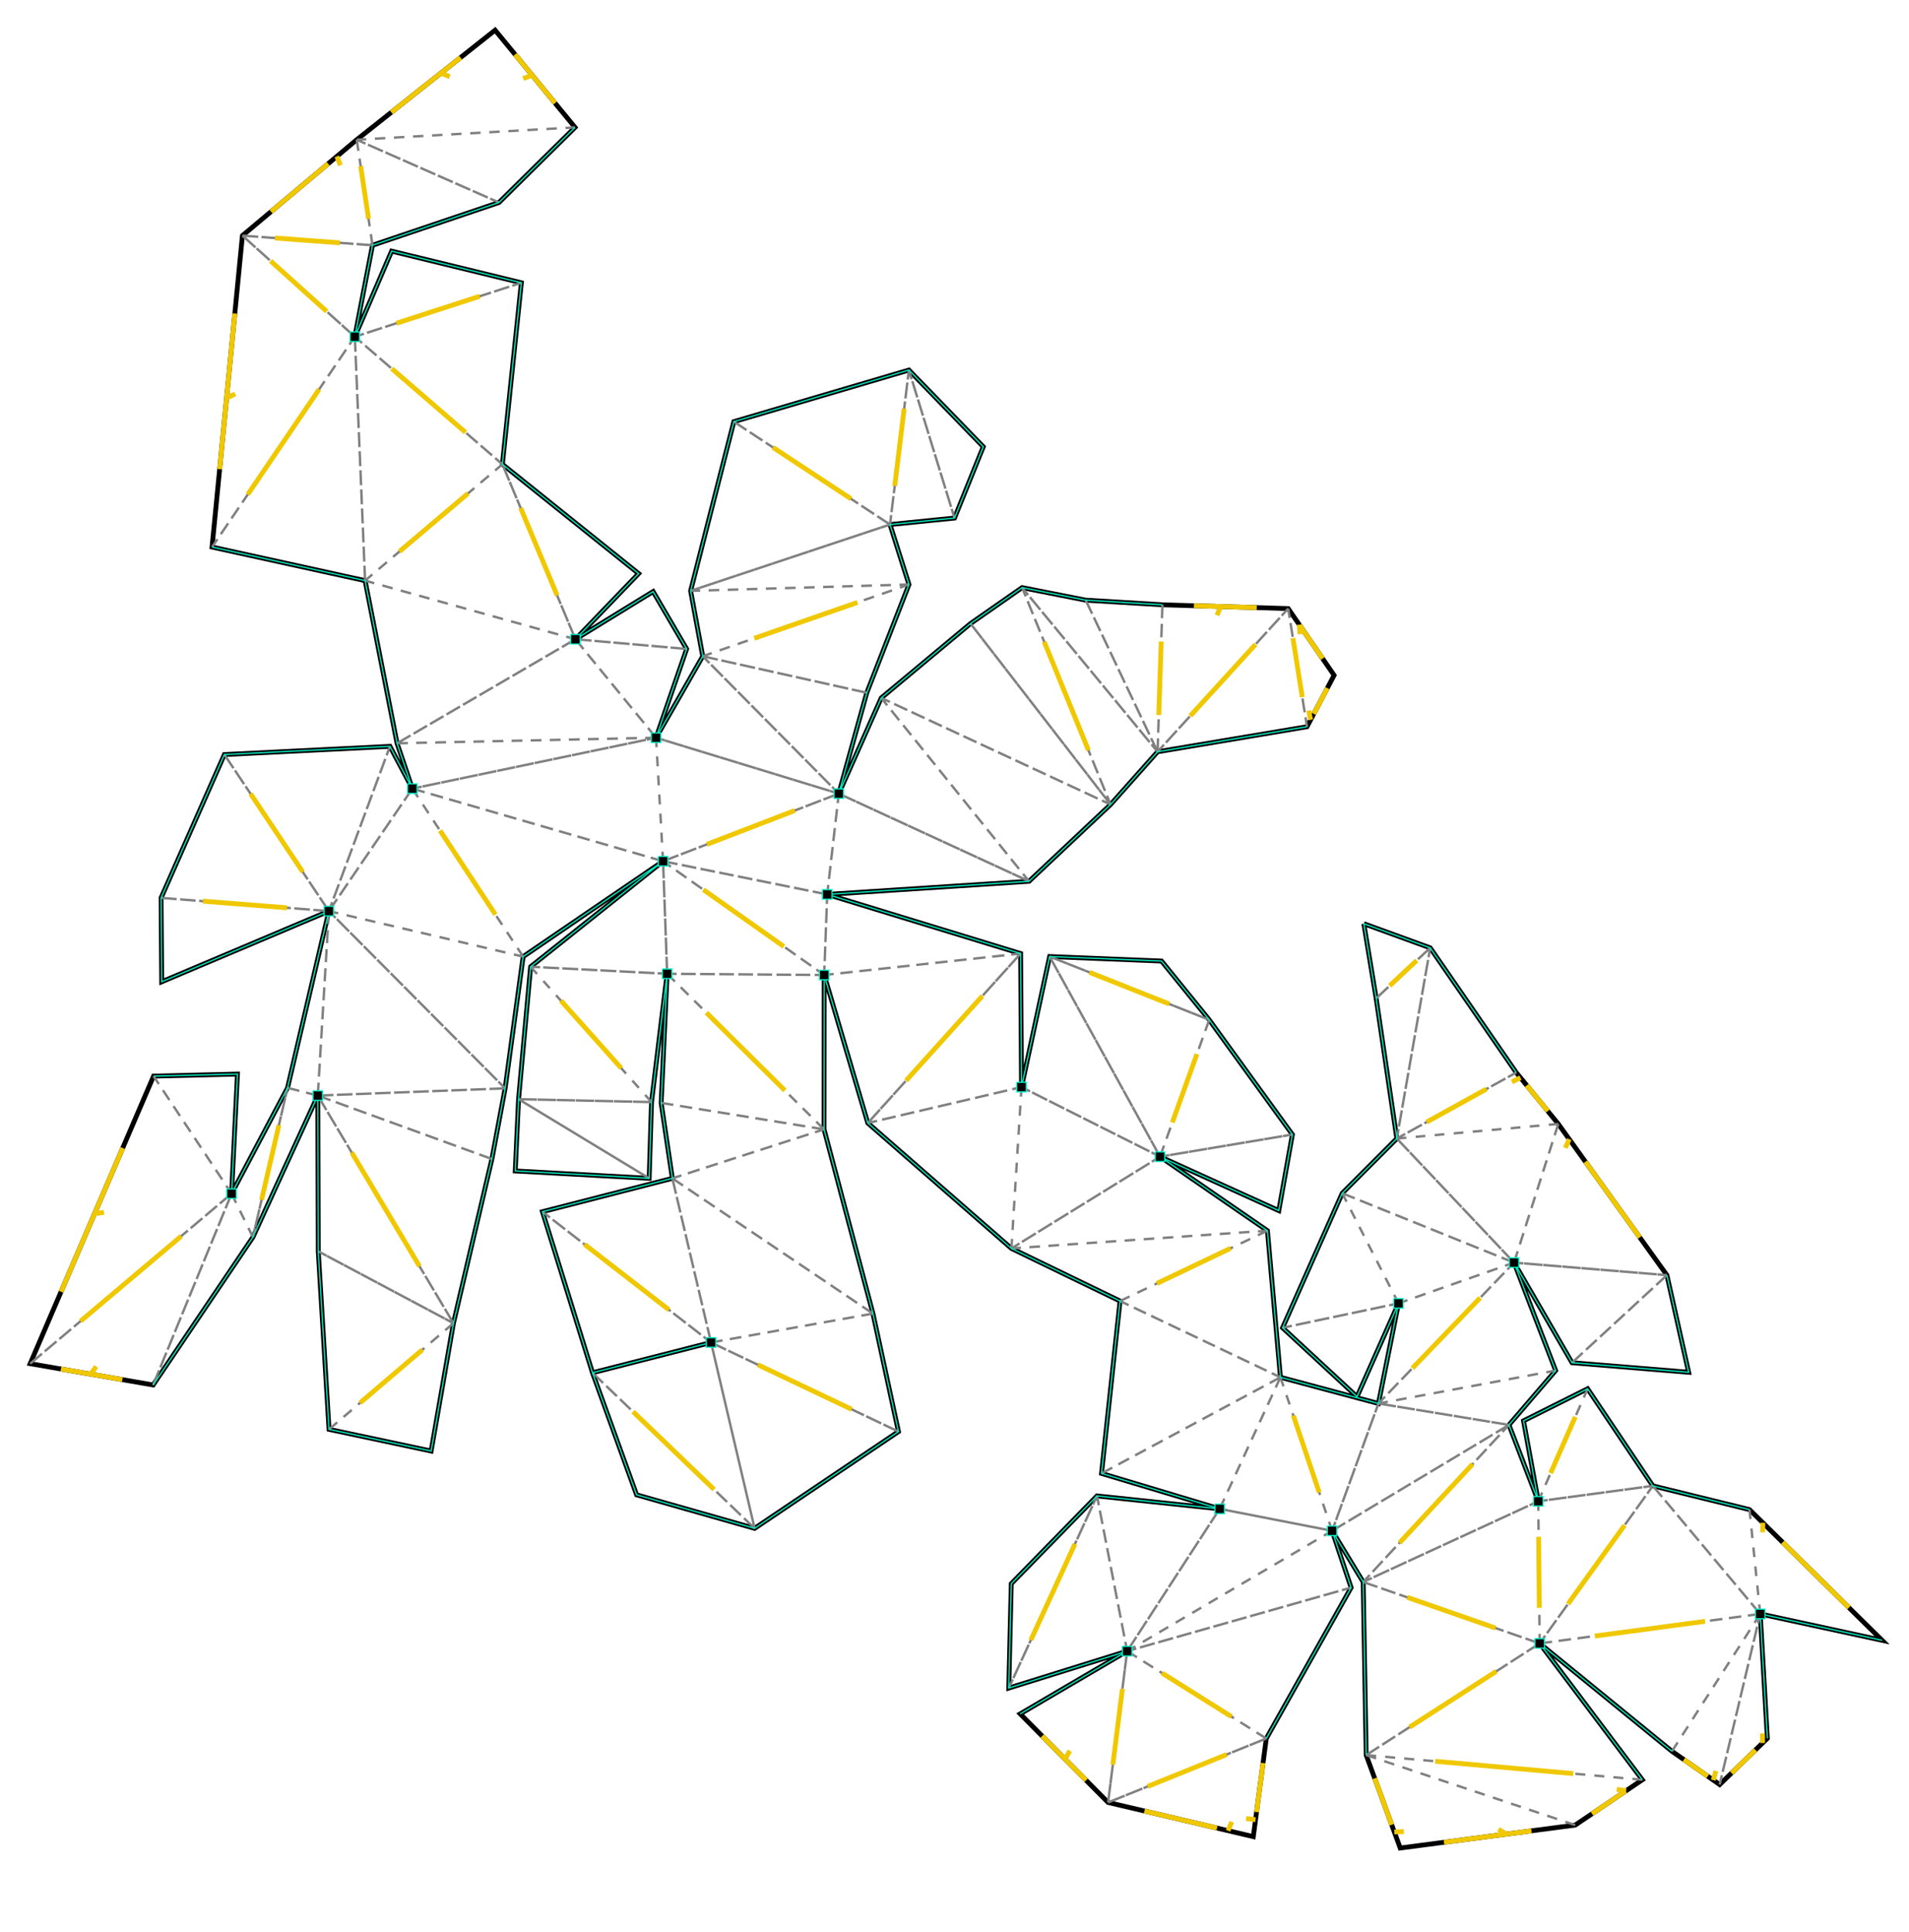 <?xml version="1.0"?>
<svg width="506" height="512" version="1.1" xmlns="http://www.w3.org/2000/svg" xmlns:xlink="http://www.w3.org/1999/xlink">
  <defs>
  <style type="text/css">
    <![CDATA[
      .b {stroke:rgb(0,0,0);stroke-width:1.28;fill:none}
      .c {stroke:rgb(128,128,128);stroke-width:0.64;stroke-dasharray:2.53, 2.53;}
      .h {stroke:rgb(240,200,0);stroke-width:1.28;}
      .m {stroke:rgb(255,0,0);stroke-width:0.64;}
      .n {stroke:rgb(128,128,128);stroke-width:0.64}
      .t {stroke:rgb(0,128,0);stroke-width:0.64;}
      .tab {stroke:rgb(0,0,255);stroke-width:0.32;fill:none}
      .v {stroke:rgb(0,0,255);stroke-width:0.64;}
      .z {stroke:rgb(0,240,200);stroke-width:0.32;}
    ]]>
  </style>
  </defs>
  <path fill="none" class="b" d=" M 361.494 244.823 L 379.088 251.227 L 401.899 284.278 L 413.037 297.896 L 441.832 337.976 L 447.59 363.714 L 416.683 361.182 L 401.316 334.646 L 412.339 363.261 L 399.965 377.664 L 407.735 397.909 L 403.826 376.58 L 420.812 368.089 L 438.106 393.83 L 463.72 400.114 L 498.865 434.761 L 466.566 427.769 L 468.457 460.762 L 455.811 472.991 L 443.169 464.176 L 408.1 435.581 L 435.321 471.727 L 417.527 483.733 L 371.141 489.814 L 362.12 465.182 L 361.328 419.303 L 353.094 405.737 L 358.125 420.788 L 335.643 460.788 L 332.202 486.794 L 293.707 477.736 L 270.413 454.261 L 298.761 437.632 L 267.386 447.417 L 268.049 419.758 L 290.771 396.487 L 323.285 399.919 L 291.968 390.528 L 296.881 344.835 L 268.088 330.889 L 230.019 297.661 L 218.459 258.423 L 218.423 299.329 L 231.387 348.168 L 238.145 379.438 L 200.015 405.092 L 168.732 396.193 L 157.049 363.85 L 188.468 355.82 L 157.048 363.849 L 143.781 321.159 L 178.214 312.316 L 175.245 292.315 L 176.832 258.097 L 172.691 292.101 L 172.068 312.311 L 136.573 310.357 L 137.447 291.331 L 140.645 256.233 L 175.751 228.264 L 138.666 253.551 L 133.888 288.468 L 130.387 307.19 L 120.191 350.716 L 114.274 384.592 L 87.211 378.845 L 84.358 331.657 L 84.235 290.385 L 67.038 327.904 L 40.585 367.084 L 8 361.434 L 40.707 285.22 L 62.939 284.685 L 61.382 316.373 L 76.219 288.329 L 87.176 241.484 L 42.864 260.218 L 42.696 237.98 L 59.474 199.994 L 103.361 197.819 L 109.3 209.024 L 105.243 197.009 L 96.771 153.894 L 56.209 144.996 L 64.254 62.45 L 94.551 37.034 L 131.235 8 L 152.415 33.763 L 132.263 53.666 L 98.734 65.004 L 94.051 89.25 L 103.804 66.564 L 138.19 74.95 L 133.163 123.059 L 169.276 152.022 L 152.521 169.428 L 173.113 156.79 L 182.003 172.002 L 173.893 195.532 L 186.264 173.936 L 183.057 156.611 L 194.513 111.758 L 240.909 98.08 L 260.629 118.412 L 253.003 137.309 L 235.906 139.028 L 240.932 154.92 L 229.752 183.615 L 222.328 210.345 L 233.584 184.989 L 257.243 165.274 L 270.915 155.743 L 287.773 159.071 L 308.114 160.299 L 341.448 161.302 L 353.62 178.982 L 346.429 192.613 L 306.823 199.253 L 294.371 213.235 L 272.757 233.585 L 219.259 237.061 L 270.527 252.738 L 270.764 288.131 L 278.215 253.531 L 307.878 254.723 L 320.516 270.304 L 342.563 300.705 L 338.957 320.873 L 307.475 306.581 L 335.948 326.193 L 339.392 365.046 L 365.368 371.994 L 370.683 345.451 L 359.693 370.19 L 339.959 351.926 L 355.77 316.268 L 370.244 301.769 L 364.764 264.617 L 361.494 244.823" />
  <path class="c" d=" M 76.219 288.329 L 84.235 290.385 M 84.235 290.385 L 76.219 288.329 M 76.219 288.329 L 67.038 327.904 M 67.038 327.904 L 61.382 316.373 M 61.382 316.373 L 67.038 327.904 M 67.038 327.904 L 76.219 288.329 M 84.235 290.385 L 130.387 307.19 M 130.387 307.19 L 84.235 290.385 M 84.235 290.385 L 133.888 288.468 M 133.888 288.468 L 84.235 290.385 M 84.235 290.385 L 120.191 350.716 M 120.191 350.716 L 87.211 378.845 M 87.211 378.845 L 120.191 350.716 M 120.191 350.716 L 84.235 290.385 M 84.235 290.385 L 87.176 241.484 M 87.176 241.484 L 42.696 237.98 M 42.696 237.98 L 87.176 241.484 M 87.176 241.484 L 103.361 197.819 M 103.361 197.819 L 87.176 241.484 M 87.176 241.484 L 109.3 209.024 M 109.3 209.024 L 87.176 241.484 M 87.176 241.484 L 133.888 288.468 M 133.888 288.468 L 87.176 241.484 M 87.176 241.484 L 59.474 199.994 M 59.474 199.994 L 87.176 241.484 M 87.176 241.484 L 138.666 253.551 M 138.666 253.551 L 109.3 209.024 M 109.3 209.024 L 138.666 253.551 M 138.666 253.551 L 87.176 241.484 M 87.176 241.484 L 84.235 290.385 M 61.382 316.373 L 8 361.434 M 8 361.434 L 61.382 316.373 M 61.382 316.373 L 40.707 285.22 M 40.707 285.22 L 61.382 316.373 M 61.382 316.373 L 40.585 367.084 M 40.585 367.084 L 61.382 316.373 M 84.358 331.657 L 120.191 350.716 M 120.191 350.716 L 84.358 331.657 M 143.781 321.159 L 188.468 355.82 M 188.468 355.82 L 231.387 348.168 M 231.387 348.168 L 188.468 355.82 M 188.468 355.82 L 200.015 405.092 M 200.015 405.092 L 188.468 355.82 M 188.468 355.82 L 238.145 379.438 M 238.145 379.438 L 188.468 355.82 M 188.468 355.82 L 143.781 321.159 M 172.068 312.311 L 137.447 291.331 M 137.447 291.331 L 172.691 292.101 M 172.691 292.101 L 137.447 291.331 M 137.447 291.331 L 172.068 312.311 M 178.214 312.316 L 218.423 299.329 M 218.423 299.329 L 178.214 312.316 M 178.214 312.316 L 231.387 348.168 M 231.387 348.168 L 178.214 312.316 M 178.214 312.316 L 188.468 355.82 M 188.468 355.82 L 178.214 312.316 M 175.245 292.315 L 218.423 299.329 M 218.423 299.329 L 176.832 258.097 M 176.832 258.097 L 175.751 228.264 M 175.751 228.264 L 218.459 258.423 M 218.459 258.423 L 175.751 228.264 M 175.751 228.264 L 173.893 195.532 M 173.893 195.532 L 222.328 210.345 M 222.328 210.345 L 173.893 195.532 M 173.893 195.532 L 105.243 197.009 M 105.243 197.009 L 173.893 195.532 M 173.893 195.532 L 175.751 228.264 M 175.751 228.264 L 176.832 258.097 M 176.832 258.097 L 218.423 299.329 M 218.423 299.329 L 175.245 292.315 M 172.691 292.101 L 140.645 256.233 M 140.645 256.233 L 172.691 292.101 M 176.832 258.097 L 218.459 258.423 M 218.459 258.423 L 219.259 237.061 M 219.259 237.061 L 222.328 210.345 M 222.328 210.345 L 272.757 233.585 M 272.757 233.585 L 222.328 210.345 M 222.328 210.345 L 186.264 173.936 M 186.264 173.936 L 222.328 210.345 M 222.328 210.345 L 219.259 237.061 M 219.259 237.061 L 218.459 258.423 M 218.459 258.423 L 270.527 252.738 M 270.527 252.738 L 230.019 297.661 M 230.019 297.661 L 270.527 252.738 M 270.527 252.738 L 218.459 258.423 M 218.459 258.423 L 176.832 258.097 M 176.832 258.097 L 140.645 256.233 M 140.645 256.233 L 176.832 258.097 M 175.751 228.264 L 222.328 210.345 M 222.328 210.345 L 175.751 228.264 M 175.751 228.264 L 109.3 209.024 M 109.3 209.024 L 173.893 195.532 M 173.893 195.532 L 109.3 209.024 M 109.3 209.024 L 175.751 228.264 M 175.751 228.264 L 219.259 237.061 M 219.259 237.061 L 175.751 228.264 M 173.893 195.532 L 152.521 169.428 M 152.521 169.428 L 96.771 153.894 M 96.771 153.894 L 94.051 89.25 M 94.051 89.25 L 138.19 74.95 M 138.19 74.95 L 94.051 89.25 M 94.051 89.25 L 96.771 153.894 M 96.771 153.894 L 152.521 169.428 M 152.521 169.428 L 133.163 123.059 M 133.163 123.059 L 96.771 153.894 M 96.771 153.894 L 133.163 123.059 M 133.163 123.059 L 152.521 169.428 M 152.521 169.428 L 182.003 172.002 M 182.003 172.002 L 152.521 169.428 M 152.521 169.428 L 173.893 195.532 M 186.264 173.936 L 240.932 154.92 M 240.932 154.92 L 186.264 173.936 M 186.264 173.936 L 229.752 183.615 M 229.752 183.615 L 186.264 173.936 M 183.057 156.611 L 235.906 139.028 M 235.906 139.028 L 194.513 111.758 M 194.513 111.758 L 235.906 139.028 M 235.906 139.028 L 183.057 156.611 M 183.057 156.611 L 240.932 154.92 M 240.932 154.92 L 183.057 156.611 M 152.521 169.428 L 105.243 197.009 M 105.243 197.009 L 152.521 169.428 M 133.163 123.059 L 94.051 89.25 M 94.051 89.25 L 64.254 62.45 M 64.254 62.45 L 98.734 65.004 M 98.734 65.004 L 94.551 37.034 M 94.551 37.034 L 98.734 65.004 M 98.734 65.004 L 64.254 62.45 M 64.254 62.45 L 94.051 89.25 M 94.051 89.25 L 56.209 144.996 M 56.209 144.996 L 94.051 89.25 M 94.051 89.25 L 133.163 123.059 M 132.263 53.666 L 94.551 37.034 M 94.551 37.034 L 152.415 33.763 M 152.415 33.763 L 94.551 37.034 M 94.551 37.034 L 132.263 53.666 M 240.909 98.08 L 253.003 137.309 M 253.003 137.309 L 240.909 98.08 M 240.909 98.08 L 235.906 139.028 M 235.906 139.028 L 240.909 98.08 M 270.915 155.743 L 306.823 199.253 M 306.823 199.253 L 308.114 160.299 M 308.114 160.299 L 306.823 199.253 M 306.823 199.253 L 341.448 161.302 M 341.448 161.302 L 306.823 199.253 M 306.823 199.253 L 270.915 155.743 M 270.915 155.743 L 294.371 213.235 M 294.371 213.235 L 257.243 165.274 M 257.243 165.274 L 294.371 213.235 M 294.371 213.235 L 233.584 184.989 M 233.584 184.989 L 294.371 213.235 M 294.371 213.235 L 270.915 155.743 M 287.773 159.071 L 306.823 199.253 M 306.823 199.253 L 287.773 159.071 M 341.448 161.302 L 346.429 192.613 M 346.429 192.613 L 341.448 161.302 M 379.088 251.227 L 364.764 264.617 M 364.764 264.617 L 379.088 251.227 M 379.088 251.227 L 370.244 301.769 M 370.244 301.769 L 413.037 297.896 M 413.037 297.896 L 370.244 301.769 M 370.244 301.769 L 401.899 284.278 M 401.899 284.278 L 370.244 301.769 M 370.244 301.769 L 379.088 251.227 M 370.244 301.769 L 401.316 334.646 M 401.316 334.646 L 365.368 371.994 M 365.368 371.994 L 412.339 363.261 M 412.339 363.261 L 365.368 371.994 M 365.368 371.994 L 399.965 377.664 M 399.965 377.664 L 365.368 371.994 M 365.368 371.994 L 401.316 334.646 M 401.316 334.646 L 413.037 297.896 M 413.037 297.896 L 401.316 334.646 M 401.316 334.646 L 441.832 337.976 M 441.832 337.976 L 401.316 334.646 M 401.316 334.646 L 355.77 316.268 M 355.77 316.268 L 401.316 334.646 M 401.316 334.646 L 370.244 301.769 M 355.77 316.268 L 370.683 345.451 M 370.683 345.451 L 339.959 351.926 M 339.959 351.926 L 370.683 345.451 M 370.683 345.451 L 355.77 316.268 M 342.563 300.705 L 307.475 306.581 M 307.475 306.581 L 320.516 270.304 M 320.516 270.304 L 307.475 306.581 M 307.475 306.581 L 268.088 330.889 M 268.088 330.889 L 270.764 288.131 M 270.764 288.131 L 268.088 330.889 M 268.088 330.889 L 335.948 326.193 M 335.948 326.193 L 268.088 330.889 M 268.088 330.889 L 307.475 306.581 M 307.475 306.581 L 278.215 253.531 M 278.215 253.531 L 320.516 270.304 M 320.516 270.304 L 278.215 253.531 M 278.215 253.531 L 307.475 306.581 M 307.475 306.581 L 342.563 300.705 M 335.948 326.193 L 296.881 344.835 M 296.881 344.835 L 339.392 365.046 M 339.392 365.046 L 323.285 399.919 M 323.285 399.919 L 339.392 365.046 M 339.392 365.046 L 296.881 344.835 M 296.881 344.835 L 335.948 326.193 M 307.475 306.581 L 270.764 288.131 M 270.764 288.131 L 230.019 297.661 M 230.019 297.661 L 270.764 288.131 M 270.764 288.131 L 307.475 306.581 M 339.392 365.046 L 353.094 405.737 M 353.094 405.737 L 323.285 399.919 M 323.285 399.919 L 353.094 405.737 M 353.094 405.737 L 339.392 365.046 M 339.392 365.046 L 291.968 390.528 M 291.968 390.528 L 339.392 365.046 M 365.368 371.994 L 353.094 405.737 M 353.094 405.737 L 298.761 437.632 M 298.761 437.632 L 290.771 396.487 M 290.771 396.487 L 267.386 447.417 M 267.386 447.417 L 290.771 396.487 M 290.771 396.487 L 298.761 437.632 M 298.761 437.632 L 353.094 405.737 M 353.094 405.737 L 365.368 371.994 M 370.683 345.451 L 401.316 334.646 M 401.316 334.646 L 370.683 345.451 M 399.965 377.664 L 361.328 419.303 M 361.328 419.303 L 399.965 377.664 M 399.965 377.664 L 353.094 405.737 M 353.094 405.737 L 399.965 377.664 M 407.735 397.909 L 420.812 368.089 M 420.812 368.089 L 407.735 397.909 M 407.735 397.909 L 408.1 435.581 M 408.1 435.581 L 466.566 427.769 M 466.566 427.769 L 438.106 393.83 M 438.106 393.83 L 466.566 427.769 M 466.566 427.769 L 408.1 435.581 M 408.1 435.581 L 438.106 393.83 M 438.106 393.83 L 408.1 435.581 M 408.1 435.581 L 362.12 465.182 M 362.12 465.182 L 417.527 483.733 M 417.527 483.733 L 362.12 465.182 M 362.12 465.182 L 408.1 435.581 M 408.1 435.581 L 407.735 397.909 M 407.735 397.909 L 361.328 419.303 M 361.328 419.303 L 408.1 435.581 M 408.1 435.581 L 361.328 419.303 M 361.328 419.303 L 407.735 397.909 M 407.735 397.909 L 438.106 393.83 M 438.106 393.83 L 407.735 397.909 M 416.683 361.182 L 441.832 337.976 M 441.832 337.976 L 416.683 361.182 M 463.72 400.114 L 466.566 427.769 M 466.566 427.769 L 443.169 464.176 M 443.169 464.176 L 466.566 427.769 M 466.566 427.769 L 463.72 400.114 M 466.566 427.769 L 455.811 472.991 M 455.811 472.991 L 466.566 427.769 M 435.321 471.727 L 362.12 465.182 M 362.12 465.182 L 435.321 471.727 M 358.125 420.788 L 298.761 437.632 M 298.761 437.632 L 335.643 460.788 M 335.643 460.788 L 298.761 437.632 M 298.761 437.632 L 323.285 399.919 M 323.285 399.919 L 298.761 437.632 M 298.761 437.632 L 358.125 420.788 M 335.643 460.788 L 293.707 477.736 M 293.707 477.736 L 335.643 460.788 M 298.761 437.632 L 293.707 477.736 M 293.707 477.736 L 298.761 437.632 M 200.015 405.092 L 157.049 363.85 M 157.049 363.85 L 200.015 405.092 M 272.757 233.585 L 233.584 184.989 M 233.584 184.989 L 272.757 233.585" />
  <path class="h" d=" M 273.233 434.685 L 284.925 409.22 M 284.925 409.22 L 273.233 434.685 M 297.498 447.658 L 294.971 467.71 M 294.971 467.71 L 297.498 447.658 M 307.982 443.421 L 326.422 454.999 M 326.422 454.999 L 307.982 443.421 M 325.159 465.025 L 304.191 473.499 M 304.191 473.499 L 325.159 465.025 M 373.615 457.781 L 396.605 442.981 M 396.605 442.981 L 373.615 457.781 M 380.42 466.818 L 417.021 470.091 M 417.021 470.091 L 380.42 466.818 M 396.407 431.512 L 373.021 423.373 M 373.021 423.373 L 396.407 431.512 M 408.009 426.163 L 407.826 407.327 M 407.826 407.327 L 408.009 426.163 M 415.602 425.143 L 430.604 404.268 M 430.604 404.268 L 415.602 425.143 M 422.717 433.628 L 451.95 429.722 M 451.95 429.722 L 422.717 433.628 M 411.004 390.454 L 417.543 375.544 M 417.543 375.544 L 411.004 390.454 M 390.306 388.074 L 370.987 408.894 M 370.987 408.894 L 390.306 388.074 M 374.355 362.657 L 392.329 343.983 M 392.329 343.983 L 374.355 362.657 M 342.818 375.219 L 349.669 395.564 M 349.669 395.564 L 342.818 375.219 M 326.181 330.853 L 306.648 340.174 M 306.648 340.174 L 326.181 330.853 M 310.736 297.512 L 317.256 279.373 M 317.256 279.373 L 310.736 297.512 M 309.941 266.111 L 288.791 257.724 M 288.791 257.724 L 309.941 266.111 M 260.4 263.969 L 240.146 286.431 M 240.146 286.431 L 260.4 263.969 M 207.782 250.884 L 186.428 235.804 M 186.428 235.804 L 207.782 250.884 M 187.23 268.405 L 208.025 289.021 M 208.025 289.021 L 187.23 268.405 M 164.679 283.134 L 148.656 265.2 M 148.656 265.2 L 164.679 283.134 M 154.953 329.824 L 177.297 347.155 M 177.297 347.155 L 154.953 329.824 M 111.202 335.633 L 93.224 305.467 M 93.224 305.467 L 111.202 335.633 M 111.946 357.748 L 95.456 371.813 M 95.456 371.813 L 111.946 357.748 M 167.79 374.16 L 189.274 394.781 M 189.274 394.781 L 167.79 374.16 M 200.887 361.725 L 225.726 373.534 M 225.726 373.534 L 200.887 361.725 M 131.324 242.419 L 116.641 220.156 M 116.641 220.156 L 131.324 242.419 M 80.251 231.111 L 66.4 210.366 M 66.4 210.366 L 80.251 231.111 M 76.056 240.608 L 53.816 238.856 M 53.816 238.856 L 76.056 240.608 M 73.924 298.223 L 69.333 318.01 M 69.333 318.01 L 73.924 298.223 M 48.036 327.638 L 21.346 350.169 M 21.346 350.169 L 48.036 327.638 M 187.395 223.784 L 210.684 214.824 M 210.684 214.824 L 187.395 223.784 M 199.931 169.182 L 227.265 159.674 M 227.265 159.674 L 199.931 169.182 M 225.558 132.211 L 204.861 118.576 M 204.861 118.576 L 225.558 132.211 M 237.157 128.791 L 239.658 108.317 M 239.658 108.317 L 237.157 128.791 M 276.779 170.116 L 288.507 198.862 M 288.507 198.862 L 276.779 170.116 M 307.791 170.038 L 307.146 189.515 M 307.146 189.515 L 307.791 170.038 M 315.479 189.765 L 332.791 170.79 M 332.791 170.79 L 315.479 189.765 M 345.184 184.785 L 342.693 169.129 M 342.693 169.129 L 345.184 184.785 M 375.507 254.575 L 368.345 261.27 M 368.345 261.27 L 375.507 254.575 M 393.985 288.651 L 378.158 297.396 M 378.158 297.396 L 393.985 288.651 M 147.682 157.836 L 138.002 134.651 M 138.002 134.651 L 147.682 157.836 M 124.065 130.767 L 105.869 146.185 M 105.869 146.185 L 124.065 130.767 M 123.385 114.606 L 103.829 97.702 M 103.829 97.702 L 123.385 114.606 M 105.086 85.675 L 127.155 78.525 M 127.155 78.525 L 105.086 85.675 M 86.602 82.55 L 71.703 69.15 M 71.703 69.15 L 86.602 82.55 M 90.114 64.366 L 72.874 63.089 M 72.874 63.089 L 90.114 64.366 M 97.688 58.012 L 95.597 44.027 M 95.597 44.027 L 97.688 58.012 M 84.59 103.186 L 65.669 131.06 M 65.669 131.06 L 84.59 103.186" />
  <path class="z" fill="none" d=" M 361.494 244.823 L 379.088 251.227 L 401.899 284.278 M 441.832 337.976 L 447.59 363.714 L 416.683 361.182 L 401.316 334.646 L 412.339 363.261 L 399.965 377.664 L 407.735 397.909 L 403.826 376.58 L 420.812 368.089 L 438.106 393.83 L 463.72 400.114 M 498.865 434.761 L 466.566 427.769 L 468.457 460.762 M 443.169 464.176 L 408.1 435.581 L 435.321 471.727 M 362.12 465.182 L 361.328 419.303 L 353.094 405.737 L 358.125 420.788 L 335.643 460.788 M 270.413 454.261 L 298.761 437.632 L 267.386 447.417 L 268.049 419.758 L 290.771 396.487 L 323.285 399.919 L 291.968 390.528 L 296.881 344.835 L 268.088 330.889 L 230.019 297.661 L 218.459 258.423 L 218.423 299.329 L 231.387 348.168 L 238.145 379.438 L 200.015 405.092 L 168.732 396.193 L 157.049 363.85 L 188.468 355.82 L 157.048 363.849 L 143.781 321.159 L 178.214 312.316 L 175.245 292.315 L 176.832 258.097 L 172.691 292.101 L 172.068 312.311 L 136.573 310.357 L 137.447 291.331 L 140.645 256.233 L 175.751 228.264 L 138.666 253.551 L 133.888 288.468 L 130.387 307.19 L 120.191 350.716 L 114.274 384.592 L 87.211 378.845 L 84.358 331.657 L 84.235 290.385 L 67.038 327.904 L 40.585 367.084 M 40.707 285.22 L 62.939 284.685 L 61.382 316.373 L 76.219 288.329 L 87.176 241.484 L 42.864 260.218 L 42.696 237.98 L 59.474 199.994 L 103.361 197.819 L 109.3 209.024 L 105.243 197.009 L 96.771 153.894 L 56.209 144.996 M 152.415 33.763 L 132.263 53.666 L 98.734 65.004 L 94.051 89.25 L 103.804 66.564 L 138.19 74.95 L 133.163 123.059 L 169.276 152.022 L 152.521 169.428 L 173.113 156.79 L 182.003 172.002 L 173.893 195.532 L 186.264 173.936 L 183.057 156.611 L 194.513 111.758 L 240.909 98.08 L 260.629 118.412 L 253.003 137.309 L 235.906 139.028 L 240.932 154.92 L 229.752 183.615 L 222.328 210.345 L 233.584 184.989 L 257.243 165.274 L 270.915 155.743 L 287.773 159.071 L 308.114 160.299 M 346.429 192.613 L 306.823 199.253 L 294.371 213.235 L 272.757 233.585 L 219.259 237.061 L 270.527 252.738 L 270.764 288.131 L 278.215 253.531 L 307.878 254.723 L 320.516 270.304 L 342.563 300.705 L 338.957 320.873 L 307.475 306.581 L 335.948 326.193 L 339.392 365.046 L 365.368 371.994 L 370.683 345.451 L 359.693 370.19 L 339.959 351.926 L 355.77 316.268 L 370.244 301.769 L 364.764 264.617 L 361.494 244.823" />
  <path class="z" d=" M 400.051 333.381 L 402.581 333.381 L 402.581 335.911 L 400.051 335.911 L 400.051 333.381 M 406.47 396.644 L 409 396.644 L 409 399.174 L 406.47 399.174 L 406.47 396.644 M 465.301 426.504 L 467.831 426.504 L 467.831 429.034 L 465.301 429.034 L 465.301 426.504 M 406.835 434.316 L 409.365 434.316 L 409.365 436.846 L 406.835 436.846 L 406.835 434.316 M 351.829 404.472 L 354.359 404.472 L 354.359 407.002 L 351.829 407.002 L 351.829 404.472 M 297.496 436.367 L 300.026 436.367 L 300.026 438.897 L 297.496 438.897 L 297.496 436.367 M 322.02 398.654 L 324.55 398.654 L 324.55 401.184 L 322.02 401.184 L 322.02 398.654 M 217.194 257.158 L 219.724 257.158 L 219.724 259.688 L 217.194 259.688 L 217.194 257.158 M 187.203 354.555 L 189.733 354.555 L 189.733 357.085 L 187.203 357.085 L 187.203 354.555 M 175.567 256.832 L 178.097 256.832 L 178.097 259.362 L 175.567 259.362 L 175.567 256.832 M 174.486 226.999 L 177.016 226.999 L 177.016 229.529 L 174.486 229.529 L 174.486 226.999 M 82.97 289.12 L 85.5 289.12 L 85.5 291.65 L 82.97 291.65 L 82.97 289.12 M 60.117 315.108 L 62.647 315.108 L 62.647 317.638 L 60.117 317.638 L 60.117 315.108 M 85.911 240.219 L 88.441 240.219 L 88.441 242.749 L 85.911 242.749 L 85.911 240.219 M 108.035 207.759 L 110.565 207.759 L 110.565 210.289 L 108.035 210.289 L 108.035 207.759 M 92.786 87.985 L 95.316 87.985 L 95.316 90.515 L 92.786 90.515 L 92.786 87.985 M 151.256 168.163 L 153.786 168.163 L 153.786 170.693 L 151.256 170.693 L 151.256 168.163 M 172.628 194.267 L 175.158 194.267 L 175.158 196.797 L 172.628 196.797 L 172.628 194.267 M 221.063 209.08 L 223.593 209.08 L 223.593 211.61 L 221.063 211.61 L 221.063 209.08 M 217.994 235.796 L 220.524 235.796 L 220.524 238.326 L 217.994 238.326 L 217.994 235.796 M 269.499 286.866 L 272.029 286.866 L 272.029 289.396 L 269.499 289.396 L 269.499 286.866 M 306.21 305.316 L 308.74 305.316 L 308.74 307.846 L 306.21 307.846 L 306.21 305.316 M 369.418 344.186 L 371.948 344.186 L 371.948 346.716 L 369.418 346.716 L 369.418 344.186" />
  <path class="h" d=" M 404.684 287.683 L 410.253 294.491 M 420.236 307.916 L 434.633 327.956 M 472.506 408.776 L 490.079 426.099 M 465.295 463.819 L 458.972 469.934 M 452.65 470.787 L 446.33 466.38 M 430.873 474.729 L 421.976 480.731 M 405.931 485.253 L 382.738 488.294 M 368.886 483.656 L 364.375 471.34 M 334.783 467.29 L 333.063 480.292 M 322.579 484.53 L 303.331 480.001 M 287.884 471.868 L 276.237 460.13 M 32.439 365.672 L 16.146 362.846 M 16.177 342.38 L 32.53 304.273 M 58.22 124.36 L 62.243 83.087 M 71.829 56.096 L 86.977 43.388 M 103.722 29.776 L 122.064 15.258 M 136.53 14.441 L 147.12 27.322 M 316.447 160.55 L 333.114 161.051 M 344.491 165.722 L 350.577 174.562 M 351.822 182.39 L 348.227 189.205" />
  <path class="h" d=" M 403.013 285.64 L 400.743 286.757 M 415.939 301.935 L 414.907 304.245 M 467.262 403.606 L 467.189 406.135 M 467.192 461.985 L 467.146 459.455 M 454.125 471.816 L 454.813 469.381 M 431.027 474.624 L 428.521 474.281 M 399.359 486.115 L 397.153 484.875 M 369.58 485.551 L 372.108 485.455 M 332.798 482.293 L 330.285 482 M 325.511 485.219 L 326.48 482.882 M 282.299 466.239 L 283.561 464.046 M 23.959 364.201 L 25.518 362.209 M 25.053 321.696 L 27.556 321.329 M 60.059 105.49 L 62.342 104.399 M 89.284 41.452 L 90.227 43.8 M 116.867 19.372 L 119.212 20.322 M 141.053 19.942 L 138.678 20.815 M 323.565 160.764 L 322.556 163.084 M 344.385 165.568 L 344.576 168.091 M 347.388 190.796 L 346.888 188.316" />
</svg>
